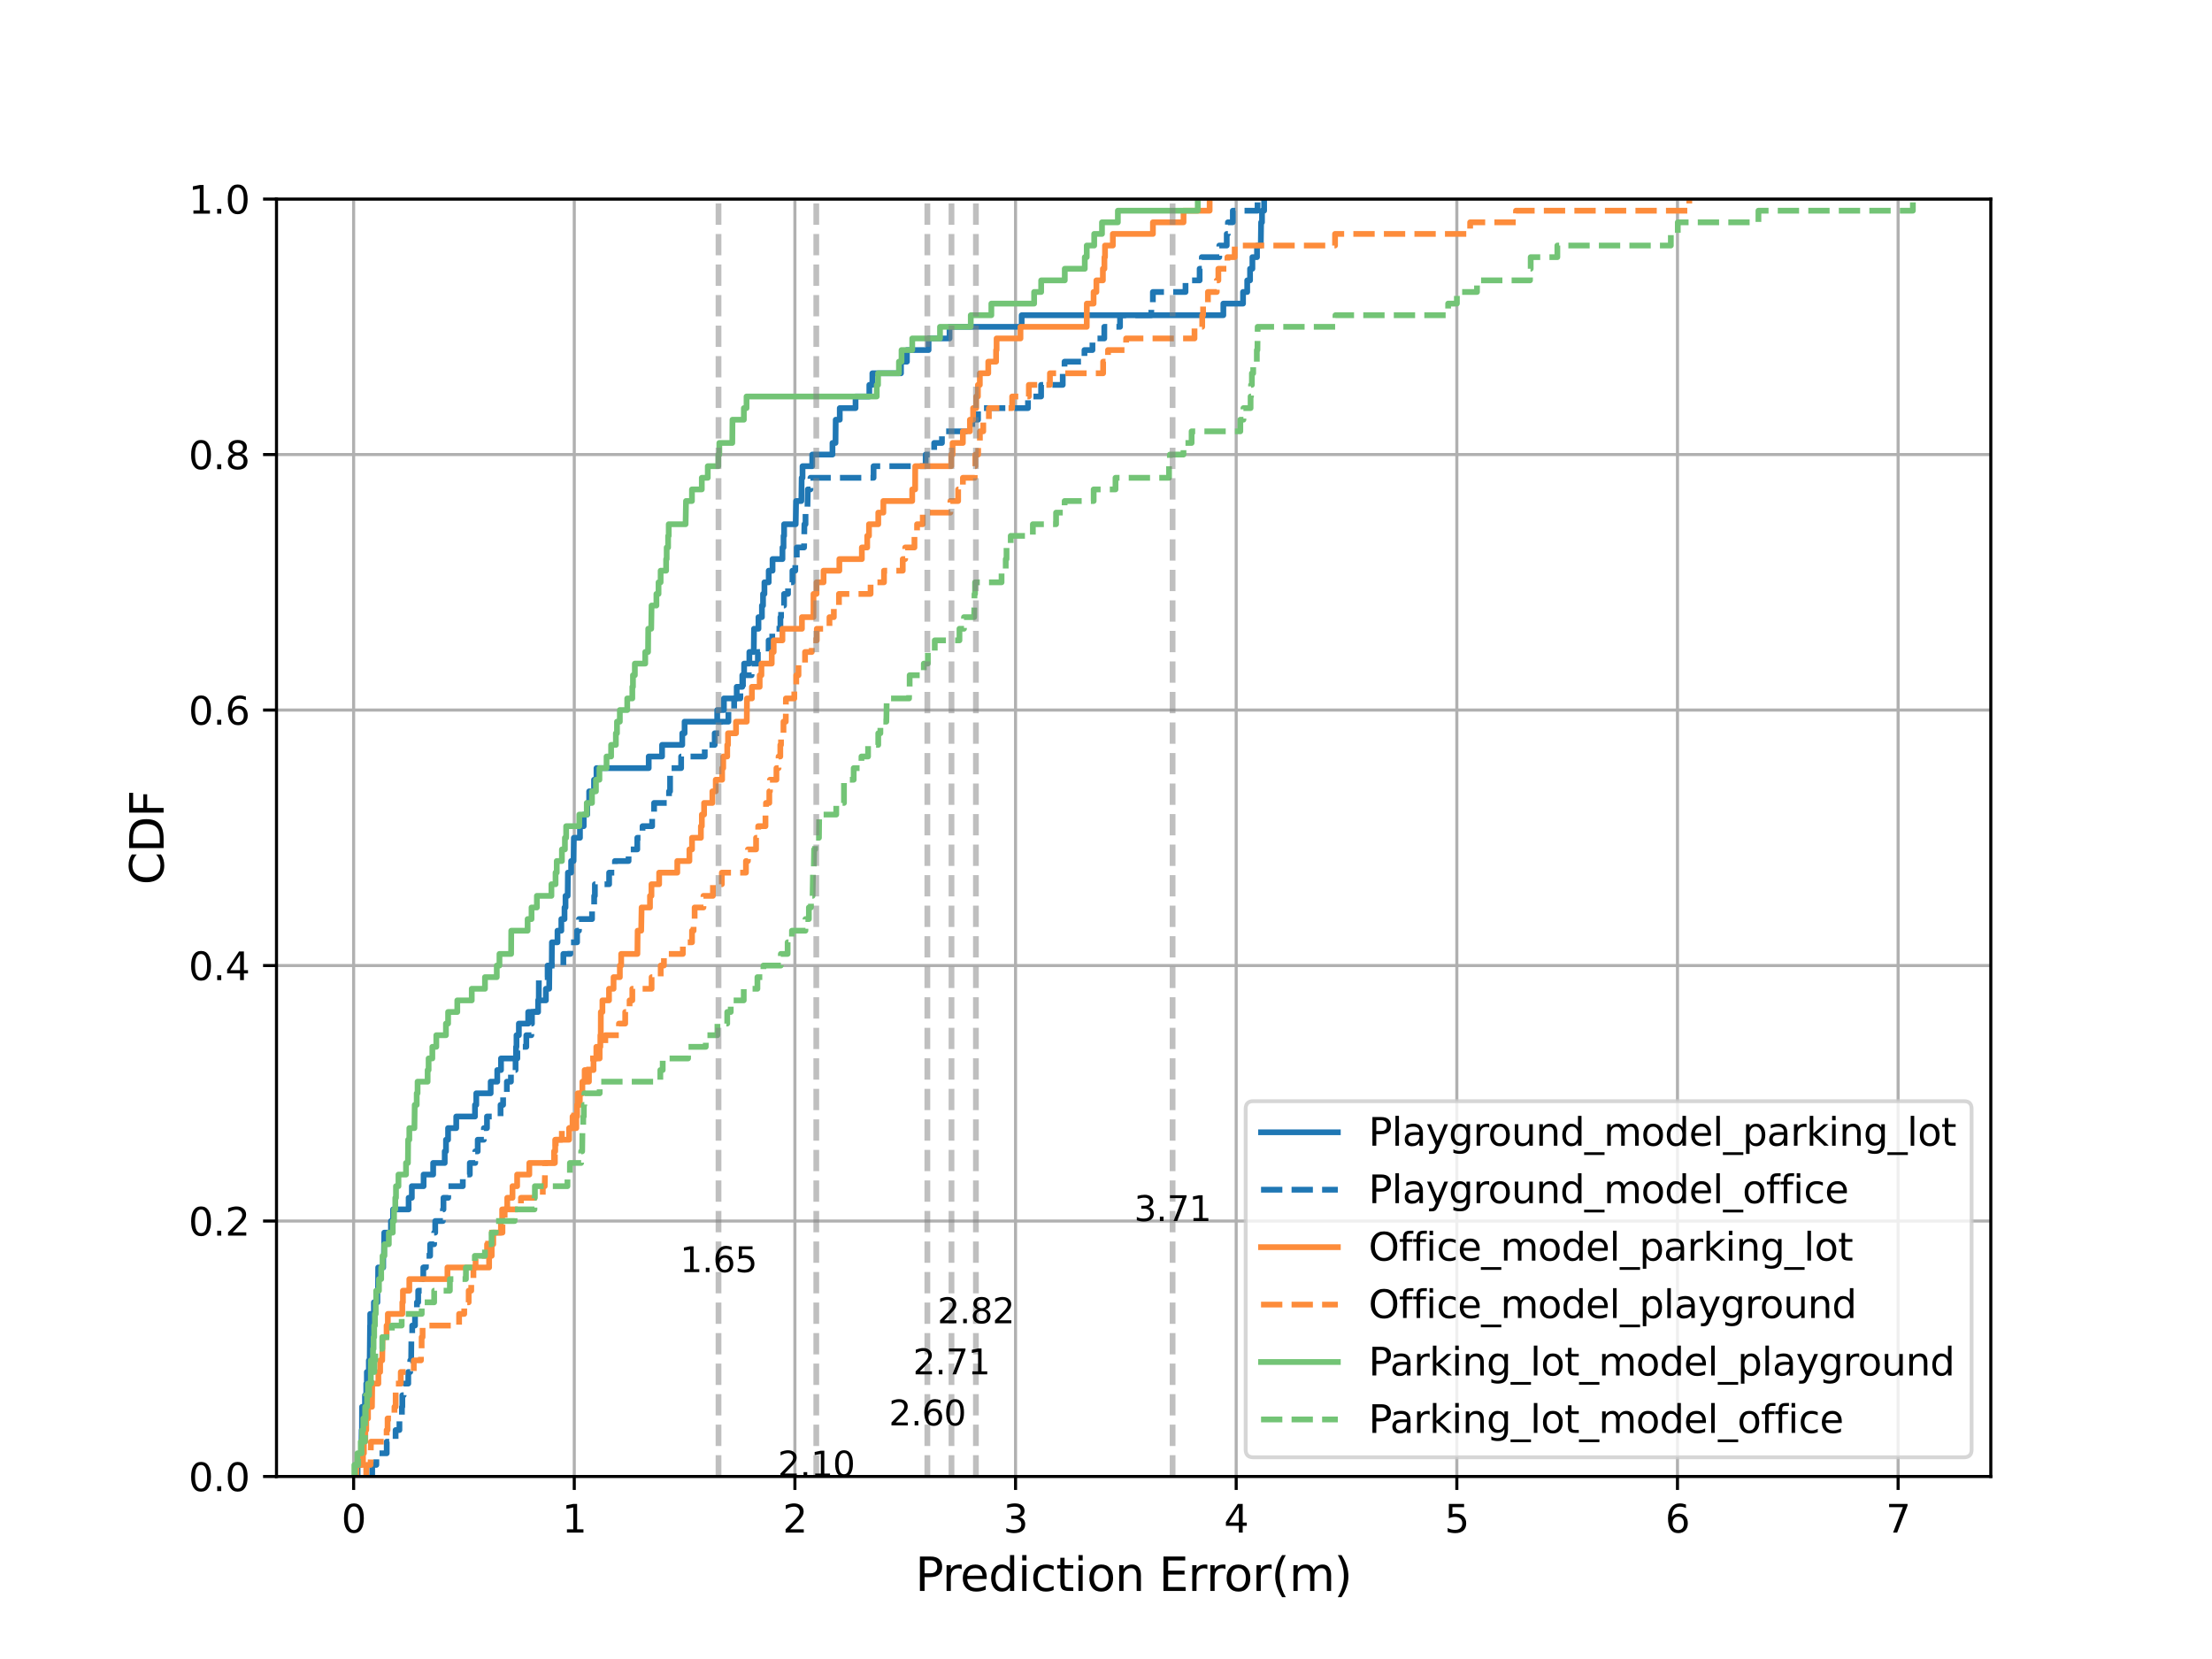 <?xml version="1.0" encoding="utf-8" standalone="no"?>
<!DOCTYPE svg PUBLIC "-//W3C//DTD SVG 1.1//EN"
  "http://www.w3.org/Graphics/SVG/1.1/DTD/svg11.dtd">
<svg xmlns:xlink="http://www.w3.org/1999/xlink" width="576pt" height="432pt" viewBox="0 0 576 432" xmlns="http://www.w3.org/2000/svg" version="1.1">
 <defs>
  <style type="text/css">*{stroke-linejoin: round; stroke-linecap: butt}</style>
 </defs>
 <g id="figure_1">
  <g id="patch_1">
   <path d="M 0 432 
L 576 432 
L 576 0 
L 0 0 
z
" style="fill: #ffffff"/>
  </g>
  <g id="axes_1">
   <g id="patch_2">
    <path d="M 72 384.48 
L 518.4 384.48 
L 518.4 51.84 
L 72 51.84 
z
" style="fill: #ffffff"/>
   </g>
   <g id="matplotlib.axis_1">
    <g id="xtick_1">
     <g id="line2d_1">
      <path d="M 92.084 384.48 
L 92.084 51.84 
" clip-path="url(#p46f60242b3)" style="fill: none; stroke: #b0b0b0; stroke-width: 0.8; stroke-linecap: square"/>
     </g>
     <g id="line2d_2">
      <defs>
       <path id="mebb5156992" d="M 0 0 
L 0 3.5 
" style="stroke: #000000; stroke-width: 0.8"/>
      </defs>
      <g>
       <use xlink:href="#mebb5156992" x="92.084" y="384.48" style="stroke: #000000; stroke-width: 0.8"/>
      </g>
     </g>
     <g id="text_1">
      <!-- 0 -->
      <g transform="translate(88.903 399.078) scale(0.1 -0.1)">
       <defs>
        <path id="DejaVuSans-30" d="M 2034 4250 
Q 1547 4250 1301 3770 
Q 1056 3291 1056 2328 
Q 1056 1369 1301 889 
Q 1547 409 2034 409 
Q 2525 409 2770 889 
Q 3016 1369 3016 2328 
Q 3016 3291 2770 3770 
Q 2525 4250 2034 4250 
z
M 2034 4750 
Q 2819 4750 3233 4129 
Q 3647 3509 3647 2328 
Q 3647 1150 3233 529 
Q 2819 -91 2034 -91 
Q 1250 -91 836 529 
Q 422 1150 422 2328 
Q 422 3509 836 4129 
Q 1250 4750 2034 4750 
z
" transform="scale(0.016)"/>
       </defs>
       <use xlink:href="#DejaVuSans-30"/>
      </g>
     </g>
    </g>
    <g id="xtick_2">
     <g id="line2d_3">
      <path d="M 149.539 384.48 
L 149.539 51.84 
" clip-path="url(#p46f60242b3)" style="fill: none; stroke: #b0b0b0; stroke-width: 0.8; stroke-linecap: square"/>
     </g>
     <g id="line2d_4">
      <g>
       <use xlink:href="#mebb5156992" x="149.539" y="384.48" style="stroke: #000000; stroke-width: 0.8"/>
      </g>
     </g>
     <g id="text_2">
      <!-- 1 -->
      <g transform="translate(146.358 399.078) scale(0.1 -0.1)">
       <defs>
        <path id="DejaVuSans-31" d="M 794 531 
L 1825 531 
L 1825 4091 
L 703 3866 
L 703 4441 
L 1819 4666 
L 2450 4666 
L 2450 531 
L 3481 531 
L 3481 0 
L 794 0 
L 794 531 
z
" transform="scale(0.016)"/>
       </defs>
       <use xlink:href="#DejaVuSans-31"/>
      </g>
     </g>
    </g>
    <g id="xtick_3">
     <g id="line2d_5">
      <path d="M 206.993 384.48 
L 206.993 51.84 
" clip-path="url(#p46f60242b3)" style="fill: none; stroke: #b0b0b0; stroke-width: 0.8; stroke-linecap: square"/>
     </g>
     <g id="line2d_6">
      <g>
       <use xlink:href="#mebb5156992" x="206.993" y="384.48" style="stroke: #000000; stroke-width: 0.8"/>
      </g>
     </g>
     <g id="text_3">
      <!-- 2 -->
      <g transform="translate(203.812 399.078) scale(0.1 -0.1)">
       <defs>
        <path id="DejaVuSans-32" d="M 1228 531 
L 3431 531 
L 3431 0 
L 469 0 
L 469 531 
Q 828 903 1448 1529 
Q 2069 2156 2228 2338 
Q 2531 2678 2651 2914 
Q 2772 3150 2772 3378 
Q 2772 3750 2511 3984 
Q 2250 4219 1831 4219 
Q 1534 4219 1204 4116 
Q 875 4013 500 3803 
L 500 4441 
Q 881 4594 1212 4672 
Q 1544 4750 1819 4750 
Q 2544 4750 2975 4387 
Q 3406 4025 3406 3419 
Q 3406 3131 3298 2873 
Q 3191 2616 2906 2266 
Q 2828 2175 2409 1742 
Q 1991 1309 1228 531 
z
" transform="scale(0.016)"/>
       </defs>
       <use xlink:href="#DejaVuSans-32"/>
      </g>
     </g>
    </g>
    <g id="xtick_4">
     <g id="line2d_7">
      <path d="M 264.448 384.48 
L 264.448 51.84 
" clip-path="url(#p46f60242b3)" style="fill: none; stroke: #b0b0b0; stroke-width: 0.8; stroke-linecap: square"/>
     </g>
     <g id="line2d_8">
      <g>
       <use xlink:href="#mebb5156992" x="264.448" y="384.48" style="stroke: #000000; stroke-width: 0.8"/>
      </g>
     </g>
     <g id="text_4">
      <!-- 3 -->
      <g transform="translate(261.266 399.078) scale(0.1 -0.1)">
       <defs>
        <path id="DejaVuSans-33" d="M 2597 2516 
Q 3050 2419 3304 2112 
Q 3559 1806 3559 1356 
Q 3559 666 3084 287 
Q 2609 -91 1734 -91 
Q 1441 -91 1130 -33 
Q 819 25 488 141 
L 488 750 
Q 750 597 1062 519 
Q 1375 441 1716 441 
Q 2309 441 2620 675 
Q 2931 909 2931 1356 
Q 2931 1769 2642 2001 
Q 2353 2234 1838 2234 
L 1294 2234 
L 1294 2753 
L 1863 2753 
Q 2328 2753 2575 2939 
Q 2822 3125 2822 3475 
Q 2822 3834 2567 4026 
Q 2313 4219 1838 4219 
Q 1578 4219 1281 4162 
Q 984 4106 628 3988 
L 628 4550 
Q 988 4650 1302 4700 
Q 1616 4750 1894 4750 
Q 2613 4750 3031 4423 
Q 3450 4097 3450 3541 
Q 3450 3153 3228 2886 
Q 3006 2619 2597 2516 
z
" transform="scale(0.016)"/>
       </defs>
       <use xlink:href="#DejaVuSans-33"/>
      </g>
     </g>
    </g>
    <g id="xtick_5">
     <g id="line2d_9">
      <path d="M 321.902 384.48 
L 321.902 51.84 
" clip-path="url(#p46f60242b3)" style="fill: none; stroke: #b0b0b0; stroke-width: 0.8; stroke-linecap: square"/>
     </g>
     <g id="line2d_10">
      <g>
       <use xlink:href="#mebb5156992" x="321.902" y="384.48" style="stroke: #000000; stroke-width: 0.8"/>
      </g>
     </g>
     <g id="text_5">
      <!-- 4 -->
      <g transform="translate(318.721 399.078) scale(0.1 -0.1)">
       <defs>
        <path id="DejaVuSans-34" d="M 2419 4116 
L 825 1625 
L 2419 1625 
L 2419 4116 
z
M 2253 4666 
L 3047 4666 
L 3047 1625 
L 3713 1625 
L 3713 1100 
L 3047 1100 
L 3047 0 
L 2419 0 
L 2419 1100 
L 313 1100 
L 313 1709 
L 2253 4666 
z
" transform="scale(0.016)"/>
       </defs>
       <use xlink:href="#DejaVuSans-34"/>
      </g>
     </g>
    </g>
    <g id="xtick_6">
     <g id="line2d_11">
      <path d="M 379.357 384.48 
L 379.357 51.84 
" clip-path="url(#p46f60242b3)" style="fill: none; stroke: #b0b0b0; stroke-width: 0.8; stroke-linecap: square"/>
     </g>
     <g id="line2d_12">
      <g>
       <use xlink:href="#mebb5156992" x="379.357" y="384.48" style="stroke: #000000; stroke-width: 0.8"/>
      </g>
     </g>
     <g id="text_6">
      <!-- 5 -->
      <g transform="translate(376.175 399.078) scale(0.1 -0.1)">
       <defs>
        <path id="DejaVuSans-35" d="M 691 4666 
L 3169 4666 
L 3169 4134 
L 1269 4134 
L 1269 2991 
Q 1406 3038 1543 3061 
Q 1681 3084 1819 3084 
Q 2600 3084 3056 2656 
Q 3513 2228 3513 1497 
Q 3513 744 3044 326 
Q 2575 -91 1722 -91 
Q 1428 -91 1123 -41 
Q 819 9 494 109 
L 494 744 
Q 775 591 1075 516 
Q 1375 441 1709 441 
Q 2250 441 2565 725 
Q 2881 1009 2881 1497 
Q 2881 1984 2565 2268 
Q 2250 2553 1709 2553 
Q 1456 2553 1204 2497 
Q 953 2441 691 2322 
L 691 4666 
z
" transform="scale(0.016)"/>
       </defs>
       <use xlink:href="#DejaVuSans-35"/>
      </g>
     </g>
    </g>
    <g id="xtick_7">
     <g id="line2d_13">
      <path d="M 436.811 384.48 
L 436.811 51.84 
" clip-path="url(#p46f60242b3)" style="fill: none; stroke: #b0b0b0; stroke-width: 0.8; stroke-linecap: square"/>
     </g>
     <g id="line2d_14">
      <g>
       <use xlink:href="#mebb5156992" x="436.811" y="384.48" style="stroke: #000000; stroke-width: 0.8"/>
      </g>
     </g>
     <g id="text_7">
      <!-- 6 -->
      <g transform="translate(433.63 399.078) scale(0.1 -0.1)">
       <defs>
        <path id="DejaVuSans-36" d="M 2113 2584 
Q 1688 2584 1439 2293 
Q 1191 2003 1191 1497 
Q 1191 994 1439 701 
Q 1688 409 2113 409 
Q 2538 409 2786 701 
Q 3034 994 3034 1497 
Q 3034 2003 2786 2293 
Q 2538 2584 2113 2584 
z
M 3366 4563 
L 3366 3988 
Q 3128 4100 2886 4159 
Q 2644 4219 2406 4219 
Q 1781 4219 1451 3797 
Q 1122 3375 1075 2522 
Q 1259 2794 1537 2939 
Q 1816 3084 2150 3084 
Q 2853 3084 3261 2657 
Q 3669 2231 3669 1497 
Q 3669 778 3244 343 
Q 2819 -91 2113 -91 
Q 1303 -91 875 529 
Q 447 1150 447 2328 
Q 447 3434 972 4092 
Q 1497 4750 2381 4750 
Q 2619 4750 2861 4703 
Q 3103 4656 3366 4563 
z
" transform="scale(0.016)"/>
       </defs>
       <use xlink:href="#DejaVuSans-36"/>
      </g>
     </g>
    </g>
    <g id="xtick_8">
     <g id="line2d_15">
      <path d="M 494.265 384.48 
L 494.265 51.84 
" clip-path="url(#p46f60242b3)" style="fill: none; stroke: #b0b0b0; stroke-width: 0.8; stroke-linecap: square"/>
     </g>
     <g id="line2d_16">
      <g>
       <use xlink:href="#mebb5156992" x="494.265" y="384.48" style="stroke: #000000; stroke-width: 0.8"/>
      </g>
     </g>
     <g id="text_8">
      <!-- 7 -->
      <g transform="translate(491.084 399.078) scale(0.1 -0.1)">
       <defs>
        <path id="DejaVuSans-37" d="M 525 4666 
L 3525 4666 
L 3525 4397 
L 1831 0 
L 1172 0 
L 2766 4134 
L 525 4134 
L 525 4666 
z
" transform="scale(0.016)"/>
       </defs>
       <use xlink:href="#DejaVuSans-37"/>
      </g>
     </g>
    </g>
    <g id="text_9">
     <!-- Prediction Error(m) -->
     <g transform="translate(238.341 414.276) scale(0.12 -0.12)">
      <defs>
       <path id="DejaVuSans-50" d="M 1259 4147 
L 1259 2394 
L 2053 2394 
Q 2494 2394 2734 2622 
Q 2975 2850 2975 3272 
Q 2975 3691 2734 3919 
Q 2494 4147 2053 4147 
L 1259 4147 
z
M 628 4666 
L 2053 4666 
Q 2838 4666 3239 4311 
Q 3641 3956 3641 3272 
Q 3641 2581 3239 2228 
Q 2838 1875 2053 1875 
L 1259 1875 
L 1259 0 
L 628 0 
L 628 4666 
z
" transform="scale(0.016)"/>
       <path id="DejaVuSans-72" d="M 2631 2963 
Q 2534 3019 2420 3045 
Q 2306 3072 2169 3072 
Q 1681 3072 1420 2755 
Q 1159 2438 1159 1844 
L 1159 0 
L 581 0 
L 581 3500 
L 1159 3500 
L 1159 2956 
Q 1341 3275 1631 3429 
Q 1922 3584 2338 3584 
Q 2397 3584 2469 3576 
Q 2541 3569 2628 3553 
L 2631 2963 
z
" transform="scale(0.016)"/>
       <path id="DejaVuSans-65" d="M 3597 1894 
L 3597 1613 
L 953 1613 
Q 991 1019 1311 708 
Q 1631 397 2203 397 
Q 2534 397 2845 478 
Q 3156 559 3463 722 
L 3463 178 
Q 3153 47 2828 -22 
Q 2503 -91 2169 -91 
Q 1331 -91 842 396 
Q 353 884 353 1716 
Q 353 2575 817 3079 
Q 1281 3584 2069 3584 
Q 2775 3584 3186 3129 
Q 3597 2675 3597 1894 
z
M 3022 2063 
Q 3016 2534 2758 2815 
Q 2500 3097 2075 3097 
Q 1594 3097 1305 2825 
Q 1016 2553 972 2059 
L 3022 2063 
z
" transform="scale(0.016)"/>
       <path id="DejaVuSans-64" d="M 2906 2969 
L 2906 4863 
L 3481 4863 
L 3481 0 
L 2906 0 
L 2906 525 
Q 2725 213 2448 61 
Q 2172 -91 1784 -91 
Q 1150 -91 751 415 
Q 353 922 353 1747 
Q 353 2572 751 3078 
Q 1150 3584 1784 3584 
Q 2172 3584 2448 3432 
Q 2725 3281 2906 2969 
z
M 947 1747 
Q 947 1113 1208 752 
Q 1469 391 1925 391 
Q 2381 391 2643 752 
Q 2906 1113 2906 1747 
Q 2906 2381 2643 2742 
Q 2381 3103 1925 3103 
Q 1469 3103 1208 2742 
Q 947 2381 947 1747 
z
" transform="scale(0.016)"/>
       <path id="DejaVuSans-69" d="M 603 3500 
L 1178 3500 
L 1178 0 
L 603 0 
L 603 3500 
z
M 603 4863 
L 1178 4863 
L 1178 4134 
L 603 4134 
L 603 4863 
z
" transform="scale(0.016)"/>
       <path id="DejaVuSans-63" d="M 3122 3366 
L 3122 2828 
Q 2878 2963 2633 3030 
Q 2388 3097 2138 3097 
Q 1578 3097 1268 2742 
Q 959 2388 959 1747 
Q 959 1106 1268 751 
Q 1578 397 2138 397 
Q 2388 397 2633 464 
Q 2878 531 3122 666 
L 3122 134 
Q 2881 22 2623 -34 
Q 2366 -91 2075 -91 
Q 1284 -91 818 406 
Q 353 903 353 1747 
Q 353 2603 823 3093 
Q 1294 3584 2113 3584 
Q 2378 3584 2631 3529 
Q 2884 3475 3122 3366 
z
" transform="scale(0.016)"/>
       <path id="DejaVuSans-74" d="M 1172 4494 
L 1172 3500 
L 2356 3500 
L 2356 3053 
L 1172 3053 
L 1172 1153 
Q 1172 725 1289 603 
Q 1406 481 1766 481 
L 2356 481 
L 2356 0 
L 1766 0 
Q 1100 0 847 248 
Q 594 497 594 1153 
L 594 3053 
L 172 3053 
L 172 3500 
L 594 3500 
L 594 4494 
L 1172 4494 
z
" transform="scale(0.016)"/>
       <path id="DejaVuSans-6f" d="M 1959 3097 
Q 1497 3097 1228 2736 
Q 959 2375 959 1747 
Q 959 1119 1226 758 
Q 1494 397 1959 397 
Q 2419 397 2687 759 
Q 2956 1122 2956 1747 
Q 2956 2369 2687 2733 
Q 2419 3097 1959 3097 
z
M 1959 3584 
Q 2709 3584 3137 3096 
Q 3566 2609 3566 1747 
Q 3566 888 3137 398 
Q 2709 -91 1959 -91 
Q 1206 -91 779 398 
Q 353 888 353 1747 
Q 353 2609 779 3096 
Q 1206 3584 1959 3584 
z
" transform="scale(0.016)"/>
       <path id="DejaVuSans-6e" d="M 3513 2113 
L 3513 0 
L 2938 0 
L 2938 2094 
Q 2938 2591 2744 2837 
Q 2550 3084 2163 3084 
Q 1697 3084 1428 2787 
Q 1159 2491 1159 1978 
L 1159 0 
L 581 0 
L 581 3500 
L 1159 3500 
L 1159 2956 
Q 1366 3272 1645 3428 
Q 1925 3584 2291 3584 
Q 2894 3584 3203 3211 
Q 3513 2838 3513 2113 
z
" transform="scale(0.016)"/>
       <path id="DejaVuSans-20" transform="scale(0.016)"/>
       <path id="DejaVuSans-45" d="M 628 4666 
L 3578 4666 
L 3578 4134 
L 1259 4134 
L 1259 2753 
L 3481 2753 
L 3481 2222 
L 1259 2222 
L 1259 531 
L 3634 531 
L 3634 0 
L 628 0 
L 628 4666 
z
" transform="scale(0.016)"/>
       <path id="DejaVuSans-28" d="M 1984 4856 
Q 1566 4138 1362 3434 
Q 1159 2731 1159 2009 
Q 1159 1288 1364 580 
Q 1569 -128 1984 -844 
L 1484 -844 
Q 1016 -109 783 600 
Q 550 1309 550 2009 
Q 550 2706 781 3412 
Q 1013 4119 1484 4856 
L 1984 4856 
z
" transform="scale(0.016)"/>
       <path id="DejaVuSans-6d" d="M 3328 2828 
Q 3544 3216 3844 3400 
Q 4144 3584 4550 3584 
Q 5097 3584 5394 3201 
Q 5691 2819 5691 2113 
L 5691 0 
L 5113 0 
L 5113 2094 
Q 5113 2597 4934 2840 
Q 4756 3084 4391 3084 
Q 3944 3084 3684 2787 
Q 3425 2491 3425 1978 
L 3425 0 
L 2847 0 
L 2847 2094 
Q 2847 2600 2669 2842 
Q 2491 3084 2119 3084 
Q 1678 3084 1418 2786 
Q 1159 2488 1159 1978 
L 1159 0 
L 581 0 
L 581 3500 
L 1159 3500 
L 1159 2956 
Q 1356 3278 1631 3431 
Q 1906 3584 2284 3584 
Q 2666 3584 2933 3390 
Q 3200 3197 3328 2828 
z
" transform="scale(0.016)"/>
       <path id="DejaVuSans-29" d="M 513 4856 
L 1013 4856 
Q 1481 4119 1714 3412 
Q 1947 2706 1947 2009 
Q 1947 1309 1714 600 
Q 1481 -109 1013 -844 
L 513 -844 
Q 928 -128 1133 580 
Q 1338 1288 1338 2009 
Q 1338 2731 1133 3434 
Q 928 4138 513 4856 
z
" transform="scale(0.016)"/>
      </defs>
      <use xlink:href="#DejaVuSans-50"/>
      <use xlink:href="#DejaVuSans-72" x="58.553"/>
      <use xlink:href="#DejaVuSans-65" x="97.416"/>
      <use xlink:href="#DejaVuSans-64" x="158.939"/>
      <use xlink:href="#DejaVuSans-69" x="222.416"/>
      <use xlink:href="#DejaVuSans-63" x="250.199"/>
      <use xlink:href="#DejaVuSans-74" x="305.18"/>
      <use xlink:href="#DejaVuSans-69" x="344.389"/>
      <use xlink:href="#DejaVuSans-6f" x="372.172"/>
      <use xlink:href="#DejaVuSans-6e" x="433.354"/>
      <use xlink:href="#DejaVuSans-20" x="496.732"/>
      <use xlink:href="#DejaVuSans-45" x="528.52"/>
      <use xlink:href="#DejaVuSans-72" x="591.703"/>
      <use xlink:href="#DejaVuSans-72" x="631.066"/>
      <use xlink:href="#DejaVuSans-6f" x="669.93"/>
      <use xlink:href="#DejaVuSans-72" x="731.111"/>
      <use xlink:href="#DejaVuSans-28" x="772.225"/>
      <use xlink:href="#DejaVuSans-6d" x="811.238"/>
      <use xlink:href="#DejaVuSans-29" x="908.65"/>
     </g>
    </g>
   </g>
   <g id="matplotlib.axis_2">
    <g id="ytick_1">
     <g id="line2d_17">
      <path d="M 72 384.48 
L 518.4 384.48 
" clip-path="url(#p46f60242b3)" style="fill: none; stroke: #b0b0b0; stroke-width: 0.8; stroke-linecap: square"/>
     </g>
     <g id="line2d_18">
      <defs>
       <path id="m3e313ac57b" d="M 0 0 
L -3.5 0 
" style="stroke: #000000; stroke-width: 0.8"/>
      </defs>
      <g>
       <use xlink:href="#m3e313ac57b" x="72" y="384.48" style="stroke: #000000; stroke-width: 0.8"/>
      </g>
     </g>
     <g id="text_10">
      <!-- 0.0 -->
      <g transform="translate(49.097 388.279) scale(0.1 -0.1)">
       <defs>
        <path id="DejaVuSans-2e" d="M 684 794 
L 1344 794 
L 1344 0 
L 684 0 
L 684 794 
z
" transform="scale(0.016)"/>
       </defs>
       <use xlink:href="#DejaVuSans-30"/>
       <use xlink:href="#DejaVuSans-2e" x="63.623"/>
       <use xlink:href="#DejaVuSans-30" x="95.41"/>
      </g>
     </g>
    </g>
    <g id="ytick_2">
     <g id="line2d_19">
      <path d="M 72 317.952 
L 518.4 317.952 
" clip-path="url(#p46f60242b3)" style="fill: none; stroke: #b0b0b0; stroke-width: 0.8; stroke-linecap: square"/>
     </g>
     <g id="line2d_20">
      <g>
       <use xlink:href="#m3e313ac57b" x="72" y="317.952" style="stroke: #000000; stroke-width: 0.8"/>
      </g>
     </g>
     <g id="text_11">
      <!-- 0.2 -->
      <g transform="translate(49.097 321.751) scale(0.1 -0.1)">
       <use xlink:href="#DejaVuSans-30"/>
       <use xlink:href="#DejaVuSans-2e" x="63.623"/>
       <use xlink:href="#DejaVuSans-32" x="95.41"/>
      </g>
     </g>
    </g>
    <g id="ytick_3">
     <g id="line2d_21">
      <path d="M 72 251.424 
L 518.4 251.424 
" clip-path="url(#p46f60242b3)" style="fill: none; stroke: #b0b0b0; stroke-width: 0.8; stroke-linecap: square"/>
     </g>
     <g id="line2d_22">
      <g>
       <use xlink:href="#m3e313ac57b" x="72" y="251.424" style="stroke: #000000; stroke-width: 0.8"/>
      </g>
     </g>
     <g id="text_12">
      <!-- 0.4 -->
      <g transform="translate(49.097 255.223) scale(0.1 -0.1)">
       <use xlink:href="#DejaVuSans-30"/>
       <use xlink:href="#DejaVuSans-2e" x="63.623"/>
       <use xlink:href="#DejaVuSans-34" x="95.41"/>
      </g>
     </g>
    </g>
    <g id="ytick_4">
     <g id="line2d_23">
      <path d="M 72 184.896 
L 518.4 184.896 
" clip-path="url(#p46f60242b3)" style="fill: none; stroke: #b0b0b0; stroke-width: 0.8; stroke-linecap: square"/>
     </g>
     <g id="line2d_24">
      <g>
       <use xlink:href="#m3e313ac57b" x="72" y="184.896" style="stroke: #000000; stroke-width: 0.8"/>
      </g>
     </g>
     <g id="text_13">
      <!-- 0.6 -->
      <g transform="translate(49.097 188.695) scale(0.1 -0.1)">
       <use xlink:href="#DejaVuSans-30"/>
       <use xlink:href="#DejaVuSans-2e" x="63.623"/>
       <use xlink:href="#DejaVuSans-36" x="95.41"/>
      </g>
     </g>
    </g>
    <g id="ytick_5">
     <g id="line2d_25">
      <path d="M 72 118.368 
L 518.4 118.368 
" clip-path="url(#p46f60242b3)" style="fill: none; stroke: #b0b0b0; stroke-width: 0.8; stroke-linecap: square"/>
     </g>
     <g id="line2d_26">
      <g>
       <use xlink:href="#m3e313ac57b" x="72" y="118.368" style="stroke: #000000; stroke-width: 0.8"/>
      </g>
     </g>
     <g id="text_14">
      <!-- 0.8 -->
      <g transform="translate(49.097 122.167) scale(0.1 -0.1)">
       <defs>
        <path id="DejaVuSans-38" d="M 2034 2216 
Q 1584 2216 1326 1975 
Q 1069 1734 1069 1313 
Q 1069 891 1326 650 
Q 1584 409 2034 409 
Q 2484 409 2743 651 
Q 3003 894 3003 1313 
Q 3003 1734 2745 1975 
Q 2488 2216 2034 2216 
z
M 1403 2484 
Q 997 2584 770 2862 
Q 544 3141 544 3541 
Q 544 4100 942 4425 
Q 1341 4750 2034 4750 
Q 2731 4750 3128 4425 
Q 3525 4100 3525 3541 
Q 3525 3141 3298 2862 
Q 3072 2584 2669 2484 
Q 3125 2378 3379 2068 
Q 3634 1759 3634 1313 
Q 3634 634 3220 271 
Q 2806 -91 2034 -91 
Q 1263 -91 848 271 
Q 434 634 434 1313 
Q 434 1759 690 2068 
Q 947 2378 1403 2484 
z
M 1172 3481 
Q 1172 3119 1398 2916 
Q 1625 2713 2034 2713 
Q 2441 2713 2670 2916 
Q 2900 3119 2900 3481 
Q 2900 3844 2670 4047 
Q 2441 4250 2034 4250 
Q 1625 4250 1398 4047 
Q 1172 3844 1172 3481 
z
" transform="scale(0.016)"/>
       </defs>
       <use xlink:href="#DejaVuSans-30"/>
       <use xlink:href="#DejaVuSans-2e" x="63.623"/>
       <use xlink:href="#DejaVuSans-38" x="95.41"/>
      </g>
     </g>
    </g>
    <g id="ytick_6">
     <g id="line2d_27">
      <path d="M 72 51.84 
L 518.4 51.84 
" clip-path="url(#p46f60242b3)" style="fill: none; stroke: #b0b0b0; stroke-width: 0.8; stroke-linecap: square"/>
     </g>
     <g id="line2d_28">
      <g>
       <use xlink:href="#m3e313ac57b" x="72" y="51.84" style="stroke: #000000; stroke-width: 0.8"/>
      </g>
     </g>
     <g id="text_15">
      <!-- 1.0 -->
      <g transform="translate(49.097 55.639) scale(0.1 -0.1)">
       <use xlink:href="#DejaVuSans-31"/>
       <use xlink:href="#DejaVuSans-2e" x="63.623"/>
       <use xlink:href="#DejaVuSans-30" x="95.41"/>
      </g>
     </g>
    </g>
    <g id="text_16">
     <!-- CDF -->
     <g transform="translate(42.601 230.421) rotate(-90) scale(0.12 -0.12)">
      <defs>
       <path id="DejaVuSans-43" d="M 4122 4306 
L 4122 3641 
Q 3803 3938 3442 4084 
Q 3081 4231 2675 4231 
Q 1875 4231 1450 3742 
Q 1025 3253 1025 2328 
Q 1025 1406 1450 917 
Q 1875 428 2675 428 
Q 3081 428 3442 575 
Q 3803 722 4122 1019 
L 4122 359 
Q 3791 134 3420 21 
Q 3050 -91 2638 -91 
Q 1578 -91 968 557 
Q 359 1206 359 2328 
Q 359 3453 968 4101 
Q 1578 4750 2638 4750 
Q 3056 4750 3426 4639 
Q 3797 4528 4122 4306 
z
" transform="scale(0.016)"/>
       <path id="DejaVuSans-44" d="M 1259 4147 
L 1259 519 
L 2022 519 
Q 2988 519 3436 956 
Q 3884 1394 3884 2338 
Q 3884 3275 3436 3711 
Q 2988 4147 2022 4147 
L 1259 4147 
z
M 628 4666 
L 1925 4666 
Q 3281 4666 3915 4102 
Q 4550 3538 4550 2338 
Q 4550 1131 3912 565 
Q 3275 0 1925 0 
L 628 0 
L 628 4666 
z
" transform="scale(0.016)"/>
       <path id="DejaVuSans-46" d="M 628 4666 
L 3309 4666 
L 3309 4134 
L 1259 4134 
L 1259 2759 
L 3109 2759 
L 3109 2228 
L 1259 2228 
L 1259 0 
L 628 0 
L 628 4666 
z
" transform="scale(0.016)"/>
      </defs>
      <use xlink:href="#DejaVuSans-43"/>
      <use xlink:href="#DejaVuSans-44" x="69.824"/>
      <use xlink:href="#DejaVuSans-46" x="146.826"/>
     </g>
    </g>
   </g>
   <g id="line2d_29">
    <path d="M 93.118 384.48 
L 93.118 381.456 
L 93.892 381.456 
L 93.892 378.432 
L 94.094 378.432 
L 94.17 372.384 
L 94.256 372.384 
L 94.273 366.336 
L 95.039 366.336 
L 95.039 363.312 
L 95.372 363.312 
L 95.372 360.288 
L 95.528 360.288 
L 95.528 357.264 
L 96.041 357.264 
L 96.041 354.24 
L 96.266 354.24 
L 96.362 345.168 
L 96.398 345.168 
L 96.398 342.144 
L 97.365 342.144 
L 97.365 339.12 
L 98.272 339.12 
L 98.272 336.096 
L 98.432 336.096 
L 98.475 330.048 
L 99.789 330.048 
L 99.789 327.024 
L 99.981 327.024 
L 100.063 320.976 
L 101.806 320.976 
L 101.806 317.952 
L 102.356 317.952 
L 102.356 314.928 
L 106.407 314.928 
L 106.407 311.904 
L 107.241 311.904 
L 107.241 308.88 
L 110.305 308.88 
L 110.305 305.856 
L 112.795 305.856 
L 112.795 302.832 
L 115.804 302.832 
L 115.804 299.808 
L 116.136 299.808 
L 116.136 296.784 
L 116.677 296.784 
L 116.677 293.76 
L 118.804 293.76 
L 118.804 290.736 
L 123.685 290.736 
L 123.685 287.712 
L 124.024 287.712 
L 124.024 284.688 
L 127.771 284.688 
L 127.771 281.664 
L 129.484 281.664 
L 129.484 278.64 
L 130.46 278.64 
L 130.46 275.616 
L 134.371 275.616 
L 134.371 272.592 
L 134.495 272.592 
L 134.495 269.568 
L 135.111 269.568 
L 135.111 266.544 
L 137.542 266.544 
L 137.542 263.52 
L 140.123 263.52 
L 140.123 260.496 
L 142.149 260.496 
L 142.149 257.472 
L 143.006 257.472 
L 143.069 251.424 
L 143.676 251.424 
L 143.717 245.376 
L 145.171 245.376 
L 145.171 242.352 
L 146.17 242.352 
L 146.17 239.328 
L 146.998 239.328 
L 146.998 236.304 
L 147.26 236.304 
L 147.26 233.28 
L 147.824 233.28 
L 147.882 227.232 
L 148.723 227.232 
L 148.723 224.208 
L 149.357 224.208 
L 149.431 218.16 
L 151.023 218.16 
L 151.023 215.136 
L 151.998 215.136 
L 151.998 212.112 
L 152.923 212.112 
L 152.923 209.088 
L 153.419 209.088 
L 153.419 206.064 
L 154.688 206.064 
L 154.688 203.04 
L 155.323 203.04 
L 155.323 200.016 
L 168.925 200.016 
L 168.925 196.992 
L 172.401 196.992 
L 172.401 193.968 
L 177.66 193.968 
L 177.66 190.944 
L 178.265 190.944 
L 178.265 187.92 
L 186.762 187.92 
L 186.762 184.896 
L 188.504 184.896 
L 188.504 181.872 
L 191.834 181.872 
L 191.834 178.848 
L 193.295 178.848 
L 193.295 175.824 
L 193.767 175.824 
L 193.767 172.8 
L 195.131 172.8 
L 195.131 169.776 
L 196.28 169.776 
L 196.345 163.728 
L 197.504 163.728 
L 197.504 160.704 
L 198.404 160.704 
L 198.404 157.68 
L 198.691 157.68 
L 198.691 154.656 
L 199.057 154.656 
L 199.057 151.632 
L 200.172 151.632 
L 200.172 148.608 
L 201.168 148.608 
L 201.168 145.584 
L 203.753 145.584 
L 203.753 142.56 
L 204.029 142.56 
L 204.029 139.536 
L 204.184 139.536 
L 204.184 136.512 
L 207.195 136.512 
L 207.301 130.464 
L 208.668 130.464 
L 208.755 124.416 
L 208.977 124.416 
L 208.977 121.392 
L 211.502 121.392 
L 211.502 118.368 
L 216.773 118.368 
L 216.773 115.344 
L 217.564 115.344 
L 217.621 109.296 
L 218.673 109.296 
L 218.673 106.272 
L 222.782 106.272 
L 222.782 103.248 
L 226.371 103.248 
L 226.371 100.224 
L 227.162 100.224 
L 227.162 97.2 
L 234.617 97.2 
L 234.617 94.176 
L 236.163 94.176 
L 236.163 91.152 
L 241.802 91.152 
L 241.802 88.128 
L 247.253 88.128 
L 247.253 85.104 
L 266.038 85.104 
L 266.038 82.08 
L 318.557 82.08 
L 318.557 79.056 
L 323.686 79.056 
L 323.686 76.032 
L 324.771 76.032 
L 324.771 73.008 
L 325.512 73.008 
L 325.512 69.984 
L 326.123 69.984 
L 326.123 66.96 
L 327.323 66.96 
L 327.323 63.936 
L 328.306 63.936 
L 328.39 57.888 
L 328.623 57.888 
L 328.623 54.864 
L 329.174 54.864 
L 329.174 51.84 
L 329.174 51.84 
" clip-path="url(#p46f60242b3)" style="fill: none; stroke: #1f77b4; stroke-width: 1.5; stroke-linecap: square"/>
   </g>
   <g id="line2d_30">
    <path d="M 96.919 384.48 
L 96.919 381.456 
L 98.002 381.456 
L 98.002 378.432 
L 100.704 378.432 
L 100.704 375.408 
L 103.014 375.408 
L 103.014 372.384 
L 104.01 372.384 
L 104.01 369.36 
L 104.657 369.36 
L 104.657 366.336 
L 104.769 366.336 
L 104.769 363.312 
L 105.12 363.312 
L 105.12 360.288 
L 106.315 360.288 
L 106.315 357.264 
L 106.824 357.264 
L 106.824 354.24 
L 107.063 354.24 
L 107.126 348.192 
L 107.342 348.192 
L 107.342 345.168 
L 108.07 345.168 
L 108.07 342.144 
L 108.564 342.144 
L 108.564 339.12 
L 108.896 339.12 
L 108.896 336.096 
L 109.808 336.096 
L 109.808 333.072 
L 110.224 333.072 
L 110.224 330.048 
L 110.909 330.048 
L 110.909 327.024 
L 112.007 327.024 
L 112.007 324 
L 113.05 324 
L 113.05 320.976 
L 113.332 320.976 
L 113.332 317.952 
L 115.325 317.952 
L 115.325 314.928 
L 115.48 314.928 
L 115.48 311.904 
L 116.72 311.904 
L 116.72 308.88 
L 120.514 308.88 
L 120.514 305.856 
L 122.339 305.856 
L 122.339 302.832 
L 123.749 302.832 
L 123.749 299.808 
L 124.397 299.808 
L 124.397 296.784 
L 125.998 296.784 
L 125.998 293.76 
L 126.806 293.76 
L 126.806 290.736 
L 130.339 290.736 
L 130.339 287.712 
L 131.009 287.712 
L 131.009 284.688 
L 131.988 284.688 
L 131.988 281.664 
L 133.045 281.664 
L 133.045 278.64 
L 134.249 278.64 
L 134.249 275.616 
L 134.72 275.616 
L 134.72 272.592 
L 137.054 272.592 
L 137.054 269.568 
L 138.366 269.568 
L 138.366 266.544 
L 138.523 266.544 
L 138.523 263.52 
L 139.727 263.52 
L 139.727 260.496 
L 140.297 260.496 
L 140.316 254.448 
L 142.596 254.448 
L 142.596 251.424 
L 146.698 251.424 
L 146.698 248.4 
L 148.519 248.4 
L 148.519 245.376 
L 150.271 245.376 
L 150.271 242.352 
L 150.762 242.352 
L 150.762 239.328 
L 154.167 239.328 
L 154.167 236.304 
L 154.721 236.304 
L 154.721 233.28 
L 154.904 233.28 
L 154.904 230.256 
L 158.618 230.256 
L 158.618 227.232 
L 160.129 227.232 
L 160.129 224.208 
L 163.683 224.208 
L 163.683 221.184 
L 165.949 221.184 
L 165.949 218.16 
L 167.314 218.16 
L 167.314 215.136 
L 169.817 215.136 
L 169.817 212.112 
L 170.325 212.112 
L 170.325 209.088 
L 174.214 209.088 
L 174.214 206.064 
L 174.486 206.064 
L 174.488 200.016 
L 177.367 200.016 
L 177.367 196.992 
L 183.519 196.992 
L 183.519 193.968 
L 186.106 193.968 
L 186.106 190.944 
L 187.447 190.944 
L 187.447 187.92 
L 189.675 187.92 
L 189.675 184.896 
L 191.169 184.896 
L 191.169 181.872 
L 192.783 181.872 
L 192.783 178.848 
L 193.465 178.848 
L 193.465 175.824 
L 195.717 175.824 
L 195.717 172.8 
L 197.347 172.8 
L 197.347 169.776 
L 200.146 169.776 
L 200.146 166.752 
L 201.091 166.752 
L 201.091 163.728 
L 203.216 163.728 
L 203.216 160.704 
L 203.39 160.704 
L 203.39 157.68 
L 204.171 157.68 
L 204.171 154.656 
L 205.201 154.656 
L 205.201 151.632 
L 206.343 151.632 
L 206.343 148.608 
L 207.091 148.608 
L 207.091 145.584 
L 207.48 145.584 
L 207.48 142.56 
L 209.384 142.56 
L 209.466 136.512 
L 209.758 136.512 
L 209.758 133.488 
L 210.237 133.488 
L 210.344 127.44 
L 211.042 127.44 
L 211.042 124.416 
L 227.477 124.416 
L 227.477 121.392 
L 241.037 121.392 
L 241.037 118.368 
L 243.259 118.368 
L 243.259 115.344 
L 245.279 115.344 
L 245.279 112.32 
L 253.178 112.32 
L 253.178 109.296 
L 254.681 109.296 
L 254.681 106.272 
L 267.686 106.272 
L 267.686 103.248 
L 271.1 103.248 
L 271.1 100.224 
L 276.736 100.224 
L 276.736 97.2 
L 277.205 97.2 
L 277.205 94.176 
L 282.393 94.176 
L 282.393 91.152 
L 284.473 91.152 
L 284.473 88.128 
L 287.556 88.128 
L 287.556 85.104 
L 291.654 85.104 
L 291.654 82.08 
L 299.797 82.08 
L 299.797 79.056 
L 300.206 79.056 
L 300.206 76.032 
L 308.708 76.032 
L 308.708 73.008 
L 312.383 73.008 
L 312.383 69.984 
L 312.952 69.984 
L 312.952 66.96 
L 317.499 66.96 
L 317.499 63.936 
L 319.441 63.936 
L 319.441 60.912 
L 319.745 60.912 
L 319.745 57.888 
L 321.023 57.888 
L 321.023 54.864 
L 327.464 54.864 
L 327.464 51.84 
L 327.464 51.84 
" clip-path="url(#p46f60242b3)" style="fill: none; stroke-dasharray: 5.55,2.4; stroke-dashoffset: 0; stroke: #1f77b4; stroke-width: 1.5"/>
   </g>
   <g id="line2d_31">
    <path d="M 92.787 384.48 
L 92.787 381.456 
L 94.515 381.456 
L 94.515 378.432 
L 94.764 378.432 
L 94.764 375.408 
L 95.124 375.408 
L 95.124 372.384 
L 95.37 372.384 
L 95.37 369.36 
L 95.832 369.36 
L 95.832 366.336 
L 96.854 366.336 
L 96.934 360.288 
L 98.528 360.288 
L 98.528 357.264 
L 98.99 357.264 
L 98.99 354.24 
L 99.526 354.24 
L 99.63 348.192 
L 100.666 348.192 
L 100.666 345.168 
L 100.992 345.168 
L 100.992 342.144 
L 104.76 342.144 
L 104.76 339.12 
L 104.922 339.12 
L 104.922 336.096 
L 106.584 336.096 
L 106.584 333.072 
L 116.514 333.072 
L 116.514 330.048 
L 127.365 330.048 
L 127.365 327.024 
L 128.036 327.024 
L 128.036 324 
L 128.436 324 
L 128.436 320.976 
L 130.442 320.976 
L 130.442 317.952 
L 130.763 317.952 
L 130.763 314.928 
L 132.087 314.928 
L 132.087 311.904 
L 133.453 311.904 
L 133.453 308.88 
L 134.662 308.88 
L 134.662 305.856 
L 137.834 305.856 
L 137.834 302.832 
L 144.268 302.832 
L 144.268 299.808 
L 144.578 299.808 
L 144.578 296.784 
L 148.195 296.784 
L 148.195 293.76 
L 150.073 293.76 
L 150.073 290.736 
L 150.279 290.736 
L 150.279 287.712 
L 150.987 287.712 
L 150.987 284.688 
L 151.646 284.688 
L 151.646 281.664 
L 153.36 281.664 
L 153.36 278.64 
L 154.554 278.64 
L 154.554 275.616 
L 156.146 275.616 
L 156.146 272.592 
L 156.329 272.592 
L 156.329 269.568 
L 156.441 269.568 
L 156.458 263.52 
L 156.868 263.52 
L 156.868 260.496 
L 158.586 260.496 
L 158.586 257.472 
L 159.77 257.472 
L 159.77 254.448 
L 161.407 254.448 
L 161.407 251.424 
L 161.753 251.424 
L 161.753 248.4 
L 165.98 248.4 
L 166.041 242.352 
L 166.966 242.352 
L 167.073 236.304 
L 169.256 236.304 
L 169.256 233.28 
L 169.639 233.28 
L 169.639 230.256 
L 171.643 230.256 
L 171.643 227.232 
L 176.366 227.232 
L 176.366 224.208 
L 179.519 224.208 
L 179.519 221.184 
L 180.2 221.184 
L 180.2 218.16 
L 182.51 218.16 
L 182.51 215.136 
L 182.76 215.136 
L 182.76 212.112 
L 183.344 212.112 
L 183.344 209.088 
L 185.498 209.088 
L 185.498 206.064 
L 186.381 206.064 
L 186.381 203.04 
L 188.042 203.04 
L 188.042 200.016 
L 188.326 200.016 
L 188.326 196.992 
L 189.371 196.992 
L 189.371 193.968 
L 189.575 193.968 
L 189.575 190.944 
L 191.661 190.944 
L 191.661 187.92 
L 194.452 187.92 
L 194.506 181.872 
L 195.792 181.872 
L 195.792 178.848 
L 197.818 178.848 
L 197.818 175.824 
L 198.274 175.824 
L 198.274 172.8 
L 200.958 172.8 
L 200.958 169.776 
L 201.465 169.776 
L 201.465 166.752 
L 203.742 166.752 
L 203.742 163.728 
L 208.822 163.728 
L 208.822 160.704 
L 211.817 160.704 
L 211.836 154.656 
L 212.628 154.656 
L 212.628 151.632 
L 214.453 151.632 
L 214.453 148.608 
L 218.565 148.608 
L 218.565 145.584 
L 224.424 145.584 
L 224.424 142.56 
L 225.82 142.56 
L 225.82 139.536 
L 226.286 139.536 
L 226.286 136.512 
L 228.702 136.512 
L 228.702 133.488 
L 230.026 133.488 
L 230.026 130.464 
L 237.538 130.464 
L 237.538 127.44 
L 238.306 127.44 
L 238.322 121.392 
L 247.698 121.392 
L 247.698 118.368 
L 248.048 118.368 
L 248.048 115.344 
L 250.729 115.344 
L 250.729 112.32 
L 252.564 112.32 
L 252.564 109.296 
L 253.396 109.296 
L 253.396 106.272 
L 254.196 106.272 
L 254.196 103.248 
L 254.651 103.248 
L 254.651 100.224 
L 255.146 100.224 
L 255.146 97.2 
L 257.341 97.2 
L 257.341 94.176 
L 259.377 94.176 
L 259.377 91.152 
L 259.509 91.152 
L 259.509 88.128 
L 265.73 88.128 
L 265.73 85.104 
L 282.985 85.104 
L 283.006 79.056 
L 284.768 79.056 
L 284.768 76.032 
L 285.501 76.032 
L 285.501 73.008 
L 287.189 73.008 
L 287.189 69.984 
L 287.588 69.984 
L 287.588 66.96 
L 287.743 66.96 
L 287.743 63.936 
L 289.781 63.936 
L 289.781 60.912 
L 300.219 60.912 
L 300.219 57.888 
L 308.192 57.888 
L 308.192 54.864 
L 314.989 54.864 
L 314.989 51.84 
L 314.989 51.84 
" clip-path="url(#p46f60242b3)" style="fill: none; stroke: #fd8c3b; stroke-width: 1.5; stroke-linecap: square"/>
   </g>
   <g id="line2d_32">
    <path d="M 95.371 384.48 
L 95.371 381.456 
L 96.487 381.456 
L 96.598 375.408 
L 100.675 375.408 
L 100.675 372.384 
L 100.926 372.384 
L 100.926 369.36 
L 102.715 369.36 
L 102.715 366.336 
L 103.027 366.336 
L 103.031 360.288 
L 104.36 360.288 
L 104.36 357.264 
L 107.746 357.264 
L 107.746 354.24 
L 109.621 354.24 
L 109.621 351.216 
L 109.791 351.216 
L 109.791 348.192 
L 110.04 348.192 
L 110.04 345.168 
L 119.551 345.168 
L 119.551 342.144 
L 120.887 342.144 
L 120.887 339.12 
L 122.042 339.12 
L 122.042 336.096 
L 122.713 336.096 
L 122.713 333.072 
L 123.28 333.072 
L 123.28 330.048 
L 123.839 330.048 
L 123.839 327.024 
L 126.83 327.024 
L 126.83 324 
L 127.108 324 
L 127.108 320.976 
L 130.841 320.976 
L 130.841 317.952 
L 131.409 317.952 
L 131.409 314.928 
L 135.655 314.928 
L 135.655 311.904 
L 141.343 311.904 
L 141.343 308.88 
L 141.849 308.88 
L 141.958 302.832 
L 144.491 302.832 
L 144.491 299.808 
L 144.71 299.808 
L 144.71 296.784 
L 146.303 296.784 
L 146.303 293.76 
L 149.092 293.76 
L 149.092 290.736 
L 149.498 290.736 
L 149.498 287.712 
L 150.429 287.712 
L 150.429 284.688 
L 151.678 284.688 
L 151.678 281.664 
L 152.244 281.664 
L 152.244 278.64 
L 153.415 278.64 
L 153.415 275.616 
L 155.284 275.616 
L 155.284 272.592 
L 157.624 272.592 
L 157.624 269.568 
L 161.175 269.568 
L 161.175 266.544 
L 162.803 266.544 
L 162.803 263.52 
L 163.941 263.52 
L 163.941 260.496 
L 164.651 260.496 
L 164.651 257.472 
L 169.673 257.472 
L 169.673 254.448 
L 172.045 254.448 
L 172.045 251.424 
L 172.885 251.424 
L 172.885 248.4 
L 177.811 248.4 
L 177.811 245.376 
L 180.198 245.376 
L 180.198 242.352 
L 180.608 242.352 
L 180.608 239.328 
L 180.882 239.328 
L 180.882 236.304 
L 183.178 236.304 
L 183.178 233.28 
L 185.641 233.28 
L 185.641 230.256 
L 187.967 230.256 
L 187.967 227.232 
L 194.245 227.232 
L 194.245 224.208 
L 194.756 224.208 
L 194.756 221.184 
L 196.878 221.184 
L 196.878 218.16 
L 197.431 218.16 
L 197.431 215.136 
L 199.329 215.136 
L 199.329 212.112 
L 199.461 212.112 
L 199.461 209.088 
L 200.328 209.088 
L 200.328 206.064 
L 200.493 206.064 
L 200.493 203.04 
L 202.181 203.04 
L 202.181 200.016 
L 202.74 200.016 
L 202.74 196.992 
L 203.188 196.992 
L 203.188 193.968 
L 203.376 193.968 
L 203.376 190.944 
L 204.015 190.944 
L 204.015 187.92 
L 204.613 187.92 
L 204.651 181.872 
L 206.834 181.872 
L 206.834 178.848 
L 207.35 178.848 
L 207.35 175.824 
L 207.929 175.824 
L 207.929 172.8 
L 209.632 172.8 
L 209.632 169.776 
L 211.387 169.776 
L 211.387 166.752 
L 212.693 166.752 
L 212.693 163.728 
L 215.99 163.728 
L 215.99 160.704 
L 217.129 160.704 
L 217.129 157.68 
L 218.464 157.68 
L 218.464 154.656 
L 226.698 154.656 
L 226.698 151.632 
L 230.191 151.632 
L 230.191 148.608 
L 235.073 148.608 
L 235.073 145.584 
L 235.707 145.584 
L 235.707 142.56 
L 238.124 142.56 
L 238.124 139.536 
L 238.8 139.536 
L 238.8 136.512 
L 240.287 136.512 
L 240.287 133.488 
L 247.476 133.488 
L 247.476 130.464 
L 249.5 130.464 
L 249.5 127.44 
L 250.736 127.44 
L 250.736 124.416 
L 253.817 124.416 
L 253.817 121.392 
L 253.976 121.392 
L 253.976 118.368 
L 254.709 118.368 
L 254.709 115.344 
L 255.16 115.344 
L 255.16 112.32 
L 256.041 112.32 
L 256.041 109.296 
L 257.503 109.296 
L 257.503 106.272 
L 263.563 106.272 
L 263.563 103.248 
L 267.909 103.248 
L 267.909 100.224 
L 273.398 100.224 
L 273.398 97.2 
L 287.255 97.2 
L 287.255 94.176 
L 288.524 94.176 
L 288.524 91.152 
L 293.239 91.152 
L 293.239 88.128 
L 311.048 88.128 
L 311.048 85.104 
L 313.058 85.104 
L 313.058 82.08 
L 313.279 82.08 
L 313.279 79.056 
L 314.54 79.056 
L 314.54 76.032 
L 316.848 76.032 
L 316.848 73.008 
L 317.26 73.008 
L 317.26 69.984 
L 319.614 69.984 
L 319.614 66.96 
L 321.517 66.96 
L 321.517 63.936 
L 347.644 63.936 
L 347.644 60.912 
L 382.822 60.912 
L 382.822 57.888 
L 394.762 57.888 
L 394.762 54.864 
L 439.885 54.864 
L 439.885 51.84 
L 439.885 51.84 
" clip-path="url(#p46f60242b3)" style="fill: none; stroke-dasharray: 5.55,2.4; stroke-dashoffset: 0; stroke: #fd8c3b; stroke-width: 1.5"/>
   </g>
   <g id="line2d_33">
    <path d="M 92.412 384.48 
L 92.412 381.456 
L 93.079 381.456 
L 93.079 378.432 
L 94.158 378.432 
L 94.158 375.408 
L 94.321 375.408 
L 94.321 372.384 
L 94.605 372.384 
L 94.605 369.36 
L 95.229 369.36 
L 95.229 366.336 
L 95.581 366.336 
L 95.581 363.312 
L 95.815 363.312 
L 95.815 360.288 
L 96.562 360.288 
L 96.567 354.24 
L 97.132 354.24 
L 97.132 351.216 
L 97.28 351.216 
L 97.28 348.192 
L 97.437 348.192 
L 97.437 345.168 
L 97.641 345.168 
L 97.641 342.144 
L 97.846 342.144 
L 97.846 339.12 
L 97.958 339.12 
L 97.958 336.096 
L 98.681 336.096 
L 98.681 333.072 
L 99.261 333.072 
L 99.261 330.048 
L 99.617 330.048 
L 99.617 327.024 
L 100.098 327.024 
L 100.098 324 
L 101.247 324 
L 101.247 320.976 
L 102.277 320.976 
L 102.277 317.952 
L 102.61 317.952 
L 102.61 314.928 
L 102.935 314.928 
L 102.935 311.904 
L 103.116 311.904 
L 103.116 308.88 
L 103.758 308.88 
L 103.758 305.856 
L 105.725 305.856 
L 105.725 302.832 
L 106.224 302.832 
L 106.279 296.784 
L 106.588 296.784 
L 106.588 293.76 
L 107.915 293.76 
L 107.993 287.712 
L 108.512 287.712 
L 108.512 284.688 
L 108.737 284.688 
L 108.737 281.664 
L 111.354 281.664 
L 111.354 278.64 
L 111.608 278.64 
L 111.608 275.616 
L 112.582 275.616 
L 112.582 272.592 
L 113.612 272.592 
L 113.612 269.568 
L 116.122 269.568 
L 116.122 266.544 
L 116.687 266.544 
L 116.687 263.52 
L 119.077 263.52 
L 119.077 260.496 
L 122.843 260.496 
L 122.843 257.472 
L 126.285 257.472 
L 126.285 254.448 
L 129.359 254.448 
L 129.359 251.424 
L 130.058 251.424 
L 130.058 248.4 
L 133.096 248.4 
L 133.13 242.352 
L 137.39 242.352 
L 137.39 239.328 
L 138.41 239.328 
L 138.41 236.304 
L 139.803 236.304 
L 139.803 233.28 
L 143.59 233.28 
L 143.59 230.256 
L 144.663 230.256 
L 144.663 227.232 
L 144.974 227.232 
L 144.974 224.208 
L 146.32 224.208 
L 146.32 221.184 
L 147.102 221.184 
L 147.102 218.16 
L 147.426 218.16 
L 147.426 215.136 
L 150.847 215.136 
L 150.847 212.112 
L 152.793 212.112 
L 152.793 209.088 
L 154.153 209.088 
L 154.153 206.064 
L 155.178 206.064 
L 155.178 203.04 
L 156.091 203.04 
L 156.091 200.016 
L 157.943 200.016 
L 157.943 196.992 
L 159.133 196.992 
L 159.133 193.968 
L 160.371 193.968 
L 160.371 190.944 
L 160.66 190.944 
L 160.66 187.92 
L 161.406 187.92 
L 161.406 184.896 
L 163.332 184.896 
L 163.332 181.872 
L 164.656 181.872 
L 164.656 178.848 
L 164.821 178.848 
L 164.821 175.824 
L 165.313 175.824 
L 165.313 172.8 
L 168.019 172.8 
L 168.019 169.776 
L 168.754 169.776 
L 168.8 163.728 
L 169.576 163.728 
L 169.665 157.68 
L 170.928 157.68 
L 170.928 154.656 
L 171.482 154.656 
L 171.482 151.632 
L 172.027 151.632 
L 172.027 148.608 
L 173.456 148.608 
L 173.456 145.584 
L 173.601 145.584 
L 173.601 142.56 
L 173.976 142.56 
L 173.976 139.536 
L 174.137 139.536 
L 174.137 136.512 
L 178.525 136.512 
L 178.636 130.464 
L 180.183 130.464 
L 180.183 127.44 
L 182.748 127.44 
L 182.748 124.416 
L 184.304 124.416 
L 184.304 121.392 
L 187.047 121.392 
L 187.047 118.368 
L 187.31 118.368 
L 187.31 115.344 
L 190.688 115.344 
L 190.734 109.296 
L 193.698 109.296 
L 193.698 106.272 
L 194.396 106.272 
L 194.396 103.248 
L 228.303 103.248 
L 228.303 100.224 
L 228.645 100.224 
L 228.645 97.2 
L 234.082 97.2 
L 234.082 94.176 
L 234.757 94.176 
L 234.757 91.152 
L 237.547 91.152 
L 237.547 88.128 
L 244.775 88.128 
L 244.775 85.104 
L 252.786 85.104 
L 252.786 82.08 
L 258.147 82.08 
L 258.147 79.056 
L 269.285 79.056 
L 269.285 76.032 
L 271.117 76.032 
L 271.117 73.008 
L 277.265 73.008 
L 277.265 69.984 
L 282.476 69.984 
L 282.476 66.96 
L 282.984 66.96 
L 282.984 63.936 
L 284.929 63.936 
L 284.929 60.912 
L 286.954 60.912 
L 286.954 57.888 
L 291.09 57.888 
L 291.09 54.864 
L 311.894 54.864 
L 311.894 51.84 
L 311.894 51.84 
" clip-path="url(#p46f60242b3)" style="fill: none; stroke: #73c476; stroke-width: 1.5; stroke-linecap: square"/>
   </g>
   <g id="line2d_34">
    <path d="M 92.291 384.48 
L 92.291 381.456 
L 93.272 381.456 
L 93.272 378.432 
L 93.935 378.432 
L 93.935 375.408 
L 95.027 375.408 
L 95.095 366.336 
L 95.269 366.336 
L 95.269 363.312 
L 96.128 363.312 
L 96.128 360.288 
L 96.659 360.288 
L 96.659 357.264 
L 97.481 357.264 
L 97.481 354.24 
L 97.714 354.24 
L 97.714 351.216 
L 99.543 351.216 
L 99.543 348.192 
L 102.046 348.192 
L 102.046 345.168 
L 104.601 345.168 
L 104.601 342.144 
L 109.816 342.144 
L 109.816 339.12 
L 113.055 339.12 
L 113.055 336.096 
L 117.145 336.096 
L 117.145 333.072 
L 121.325 333.072 
L 121.325 330.048 
L 123.641 330.048 
L 123.641 327.024 
L 126.282 327.024 
L 126.282 324 
L 128.005 324 
L 128.005 320.976 
L 129.096 320.976 
L 129.096 317.952 
L 134.002 317.952 
L 134.002 314.928 
L 139.174 314.928 
L 139.174 311.904 
L 139.285 311.904 
L 139.285 308.88 
L 147.766 308.88 
L 147.766 305.856 
L 148.403 305.856 
L 148.403 302.832 
L 151.329 302.832 
L 151.329 299.808 
L 151.601 299.808 
L 151.672 293.76 
L 151.872 293.76 
L 151.872 290.736 
L 152.029 290.736 
L 152.029 287.712 
L 152.163 287.712 
L 152.163 284.688 
L 156.159 284.688 
L 156.159 281.664 
L 171.949 281.664 
L 171.949 278.64 
L 172.57 278.64 
L 172.57 275.616 
L 179.176 275.616 
L 179.176 272.592 
L 183.785 272.592 
L 183.785 269.568 
L 186.818 269.568 
L 186.818 266.544 
L 189.369 266.544 
L 189.369 263.52 
L 190.284 263.52 
L 190.284 260.496 
L 193.671 260.496 
L 193.671 257.472 
L 197.23 257.472 
L 197.23 254.448 
L 198.795 254.448 
L 198.795 251.424 
L 203.331 251.424 
L 203.331 248.4 
L 205.098 248.4 
L 205.098 245.376 
L 206.219 245.376 
L 206.219 242.352 
L 209.736 242.352 
L 209.736 239.328 
L 210.631 239.328 
L 210.631 236.304 
L 211.175 236.304 
L 211.175 233.28 
L 211.595 233.28 
L 211.699 227.232 
L 211.896 227.232 
L 211.993 221.184 
L 212.265 221.184 
L 212.265 218.16 
L 213.252 218.16 
L 213.317 212.112 
L 217.758 212.112 
L 217.758 209.088 
L 219.769 209.088 
L 219.77 203.04 
L 222.298 203.04 
L 222.298 200.016 
L 224.32 200.016 
L 224.32 196.992 
L 226.044 196.992 
L 226.044 193.968 
L 228.696 193.968 
L 228.696 190.944 
L 229.25 190.944 
L 229.25 187.92 
L 230.802 187.92 
L 230.901 181.872 
L 236.724 181.872 
L 236.724 178.848 
L 236.872 178.848 
L 236.872 175.824 
L 240.561 175.824 
L 240.561 172.8 
L 241.614 172.8 
L 241.614 169.776 
L 243.41 169.776 
L 243.41 166.752 
L 249.842 166.752 
L 249.842 163.728 
L 251.019 163.728 
L 251.019 160.704 
L 253.668 160.704 
L 253.761 154.656 
L 253.905 154.656 
L 253.905 151.632 
L 260.806 151.632 
L 260.806 148.608 
L 261.889 148.608 
L 261.889 145.584 
L 262.099 145.584 
L 262.099 142.56 
L 263.191 142.56 
L 263.191 139.536 
L 268.954 139.536 
L 268.954 136.512 
L 275 136.512 
L 275 133.488 
L 277.226 133.488 
L 277.226 130.464 
L 284.79 130.464 
L 284.79 127.44 
L 290.473 127.44 
L 290.473 124.416 
L 304.414 124.416 
L 304.414 121.392 
L 304.633 121.392 
L 304.633 118.368 
L 308.18 118.368 
L 308.18 115.344 
L 310.291 115.344 
L 310.291 112.32 
L 322.977 112.32 
L 322.977 109.296 
L 323.786 109.296 
L 323.786 106.272 
L 325.651 106.272 
L 325.651 103.248 
L 325.765 103.248 
L 325.765 100.224 
L 325.986 100.224 
L 325.986 97.2 
L 326.332 97.2 
L 326.332 94.176 
L 327.274 94.176 
L 327.274 91.152 
L 327.434 91.152 
L 327.492 85.104 
L 347.747 85.104 
L 347.747 82.08 
L 377.093 82.08 
L 377.093 79.056 
L 379.371 79.056 
L 379.371 76.032 
L 384.607 76.032 
L 384.607 73.008 
L 398.412 73.008 
L 398.412 69.984 
L 398.59 69.984 
L 398.59 66.96 
L 405.533 66.96 
L 405.533 63.936 
L 435.083 63.936 
L 435.083 60.912 
L 436.892 60.912 
L 436.892 57.888 
L 457.892 57.888 
L 457.892 54.864 
L 498.109 54.864 
L 498.109 51.84 
L 498.109 51.84 
" clip-path="url(#p46f60242b3)" style="fill: none; stroke-dasharray: 5.55,2.4; stroke-dashoffset: 0; stroke: #73c476; stroke-width: 1.5"/>
   </g>
   <g id="line2d_35">
    <path d="M 212.557 384.48 
L 212.557 51.84 
" clip-path="url(#p46f60242b3)" style="fill: none; stroke-dasharray: 5.55,2.4; stroke-dashoffset: 0; stroke: #808080; stroke-opacity: 0.5; stroke-width: 1.5"/>
   </g>
   <g id="line2d_36">
    <path d="M 241.481 384.48 
L 241.481 51.84 
" clip-path="url(#p46f60242b3)" style="fill: none; stroke-dasharray: 5.55,2.4; stroke-dashoffset: 0; stroke: #808080; stroke-opacity: 0.5; stroke-width: 1.5"/>
   </g>
   <g id="line2d_37">
    <path d="M 247.768 384.48 
L 247.768 51.84 
" clip-path="url(#p46f60242b3)" style="fill: none; stroke-dasharray: 5.55,2.4; stroke-dashoffset: 0; stroke: #808080; stroke-opacity: 0.5; stroke-width: 1.5"/>
   </g>
   <g id="line2d_38">
    <path d="M 254.123 384.48 
L 254.123 51.84 
" clip-path="url(#p46f60242b3)" style="fill: none; stroke-dasharray: 5.55,2.4; stroke-dashoffset: 0; stroke: #808080; stroke-opacity: 0.5; stroke-width: 1.5"/>
   </g>
   <g id="line2d_39">
    <path d="M 187.1 384.48 
L 187.1 51.84 
" clip-path="url(#p46f60242b3)" style="fill: none; stroke-dasharray: 5.55,2.4; stroke-dashoffset: 0; stroke: #808080; stroke-opacity: 0.5; stroke-width: 1.5"/>
   </g>
   <g id="line2d_40">
    <path d="M 305.343 384.48 
L 305.343 51.84 
" clip-path="url(#p46f60242b3)" style="fill: none; stroke-dasharray: 5.55,2.4; stroke-dashoffset: 0; stroke: #808080; stroke-opacity: 0.5; stroke-width: 1.5"/>
   </g>
   <g id="patch_3">
    <path d="M 72 384.48 
L 72 51.84 
" style="fill: none; stroke: #000000; stroke-width: 0.8; stroke-linejoin: miter; stroke-linecap: square"/>
   </g>
   <g id="patch_4">
    <path d="M 518.4 384.48 
L 518.4 51.84 
" style="fill: none; stroke: #000000; stroke-width: 0.8; stroke-linejoin: miter; stroke-linecap: square"/>
   </g>
   <g id="patch_5">
    <path d="M 72 384.48 
L 518.4 384.48 
" style="fill: none; stroke: #000000; stroke-width: 0.8; stroke-linejoin: miter; stroke-linecap: square"/>
   </g>
   <g id="patch_6">
    <path d="M 72 51.84 
L 518.4 51.84 
" style="fill: none; stroke: #000000; stroke-width: 0.8; stroke-linejoin: miter; stroke-linecap: square"/>
   </g>
   <g id="text_17">
    <!-- 2.10 -->
    <g transform="translate(202.537 384.48) scale(0.09 -0.09)">
     <use xlink:href="#DejaVuSans-32"/>
     <use xlink:href="#DejaVuSans-2e" x="63.623"/>
     <use xlink:href="#DejaVuSans-31" x="95.41"/>
     <use xlink:href="#DejaVuSans-30" x="159.033"/>
    </g>
   </g>
   <g id="text_18">
    <!-- 2.60 -->
    <g transform="translate(231.462 371.174) scale(0.09 -0.09)">
     <use xlink:href="#DejaVuSans-32"/>
     <use xlink:href="#DejaVuSans-2e" x="63.623"/>
     <use xlink:href="#DejaVuSans-36" x="95.41"/>
     <use xlink:href="#DejaVuSans-30" x="159.033"/>
    </g>
   </g>
   <g id="text_19">
    <!-- 2.71 -->
    <g transform="translate(237.748 357.869) scale(0.09 -0.09)">
     <use xlink:href="#DejaVuSans-32"/>
     <use xlink:href="#DejaVuSans-2e" x="63.623"/>
     <use xlink:href="#DejaVuSans-37" x="95.41"/>
     <use xlink:href="#DejaVuSans-31" x="159.033"/>
    </g>
   </g>
   <g id="text_20">
    <!-- 2.82 -->
    <g transform="translate(244.103 344.563) scale(0.09 -0.09)">
     <use xlink:href="#DejaVuSans-32"/>
     <use xlink:href="#DejaVuSans-2e" x="63.623"/>
     <use xlink:href="#DejaVuSans-38" x="95.41"/>
     <use xlink:href="#DejaVuSans-32" x="159.033"/>
    </g>
   </g>
   <g id="text_21">
    <!-- 1.65 -->
    <g transform="translate(177.08 331.258) scale(0.09 -0.09)">
     <use xlink:href="#DejaVuSans-31"/>
     <use xlink:href="#DejaVuSans-2e" x="63.623"/>
     <use xlink:href="#DejaVuSans-36" x="95.41"/>
     <use xlink:href="#DejaVuSans-35" x="159.033"/>
    </g>
   </g>
   <g id="text_22">
    <!-- 3.71 -->
    <g transform="translate(295.323 317.952) scale(0.09 -0.09)">
     <use xlink:href="#DejaVuSans-33"/>
     <use xlink:href="#DejaVuSans-2e" x="63.623"/>
     <use xlink:href="#DejaVuSans-37" x="95.41"/>
     <use xlink:href="#DejaVuSans-31" x="159.033"/>
    </g>
   </g>
   <g id="legend_1">
    <g id="patch_7">
     <path d="M 326.37 379.48 
L 511.4 379.48 
Q 513.4 379.48 513.4 377.48 
L 513.4 288.743 
Q 513.4 286.743 511.4 286.743 
L 326.37 286.743 
Q 324.37 286.743 324.37 288.743 
L 324.37 377.48 
Q 324.37 379.48 326.37 379.48 
z
" style="fill: #ffffff; opacity: 0.8; stroke: #cccccc; stroke-linejoin: miter"/>
    </g>
    <g id="line2d_41">
     <path d="M 328.37 294.841 
L 338.37 294.841 
L 338.37 294.841 
L 348.37 294.841 
L 348.37 294.841 
" style="fill: none; stroke: #1f77b4; stroke-width: 1.5; stroke-linecap: square"/>
    </g>
    <g id="text_23">
     <!-- Playground_model_parking_lot -->
     <g transform="translate(356.37 298.341) scale(0.1 -0.1)">
      <defs>
       <path id="DejaVuSans-6c" d="M 603 4863 
L 1178 4863 
L 1178 0 
L 603 0 
L 603 4863 
z
" transform="scale(0.016)"/>
       <path id="DejaVuSans-61" d="M 2194 1759 
Q 1497 1759 1228 1600 
Q 959 1441 959 1056 
Q 959 750 1161 570 
Q 1363 391 1709 391 
Q 2188 391 2477 730 
Q 2766 1069 2766 1631 
L 2766 1759 
L 2194 1759 
z
M 3341 1997 
L 3341 0 
L 2766 0 
L 2766 531 
Q 2569 213 2275 61 
Q 1981 -91 1556 -91 
Q 1019 -91 701 211 
Q 384 513 384 1019 
Q 384 1609 779 1909 
Q 1175 2209 1959 2209 
L 2766 2209 
L 2766 2266 
Q 2766 2663 2505 2880 
Q 2244 3097 1772 3097 
Q 1472 3097 1187 3025 
Q 903 2953 641 2809 
L 641 3341 
Q 956 3463 1253 3523 
Q 1550 3584 1831 3584 
Q 2591 3584 2966 3190 
Q 3341 2797 3341 1997 
z
" transform="scale(0.016)"/>
       <path id="DejaVuSans-79" d="M 2059 -325 
Q 1816 -950 1584 -1140 
Q 1353 -1331 966 -1331 
L 506 -1331 
L 506 -850 
L 844 -850 
Q 1081 -850 1212 -737 
Q 1344 -625 1503 -206 
L 1606 56 
L 191 3500 
L 800 3500 
L 1894 763 
L 2988 3500 
L 3597 3500 
L 2059 -325 
z
" transform="scale(0.016)"/>
       <path id="DejaVuSans-67" d="M 2906 1791 
Q 2906 2416 2648 2759 
Q 2391 3103 1925 3103 
Q 1463 3103 1205 2759 
Q 947 2416 947 1791 
Q 947 1169 1205 825 
Q 1463 481 1925 481 
Q 2391 481 2648 825 
Q 2906 1169 2906 1791 
z
M 3481 434 
Q 3481 -459 3084 -895 
Q 2688 -1331 1869 -1331 
Q 1566 -1331 1297 -1286 
Q 1028 -1241 775 -1147 
L 775 -588 
Q 1028 -725 1275 -790 
Q 1522 -856 1778 -856 
Q 2344 -856 2625 -561 
Q 2906 -266 2906 331 
L 2906 616 
Q 2728 306 2450 153 
Q 2172 0 1784 0 
Q 1141 0 747 490 
Q 353 981 353 1791 
Q 353 2603 747 3093 
Q 1141 3584 1784 3584 
Q 2172 3584 2450 3431 
Q 2728 3278 2906 2969 
L 2906 3500 
L 3481 3500 
L 3481 434 
z
" transform="scale(0.016)"/>
       <path id="DejaVuSans-75" d="M 544 1381 
L 544 3500 
L 1119 3500 
L 1119 1403 
Q 1119 906 1312 657 
Q 1506 409 1894 409 
Q 2359 409 2629 706 
Q 2900 1003 2900 1516 
L 2900 3500 
L 3475 3500 
L 3475 0 
L 2900 0 
L 2900 538 
Q 2691 219 2414 64 
Q 2138 -91 1772 -91 
Q 1169 -91 856 284 
Q 544 659 544 1381 
z
M 1991 3584 
L 1991 3584 
z
" transform="scale(0.016)"/>
       <path id="DejaVuSans-5f" d="M 3263 -1063 
L 3263 -1509 
L -63 -1509 
L -63 -1063 
L 3263 -1063 
z
" transform="scale(0.016)"/>
       <path id="DejaVuSans-70" d="M 1159 525 
L 1159 -1331 
L 581 -1331 
L 581 3500 
L 1159 3500 
L 1159 2969 
Q 1341 3281 1617 3432 
Q 1894 3584 2278 3584 
Q 2916 3584 3314 3078 
Q 3713 2572 3713 1747 
Q 3713 922 3314 415 
Q 2916 -91 2278 -91 
Q 1894 -91 1617 61 
Q 1341 213 1159 525 
z
M 3116 1747 
Q 3116 2381 2855 2742 
Q 2594 3103 2138 3103 
Q 1681 3103 1420 2742 
Q 1159 2381 1159 1747 
Q 1159 1113 1420 752 
Q 1681 391 2138 391 
Q 2594 391 2855 752 
Q 3116 1113 3116 1747 
z
" transform="scale(0.016)"/>
       <path id="DejaVuSans-6b" d="M 581 4863 
L 1159 4863 
L 1159 1991 
L 2875 3500 
L 3609 3500 
L 1753 1863 
L 3688 0 
L 2938 0 
L 1159 1709 
L 1159 0 
L 581 0 
L 581 4863 
z
" transform="scale(0.016)"/>
      </defs>
      <use xlink:href="#DejaVuSans-50"/>
      <use xlink:href="#DejaVuSans-6c" x="60.303"/>
      <use xlink:href="#DejaVuSans-61" x="88.086"/>
      <use xlink:href="#DejaVuSans-79" x="149.365"/>
      <use xlink:href="#DejaVuSans-67" x="208.545"/>
      <use xlink:href="#DejaVuSans-72" x="272.021"/>
      <use xlink:href="#DejaVuSans-6f" x="310.885"/>
      <use xlink:href="#DejaVuSans-75" x="372.066"/>
      <use xlink:href="#DejaVuSans-6e" x="435.445"/>
      <use xlink:href="#DejaVuSans-64" x="498.824"/>
      <use xlink:href="#DejaVuSans-5f" x="562.301"/>
      <use xlink:href="#DejaVuSans-6d" x="612.301"/>
      <use xlink:href="#DejaVuSans-6f" x="709.713"/>
      <use xlink:href="#DejaVuSans-64" x="770.895"/>
      <use xlink:href="#DejaVuSans-65" x="834.371"/>
      <use xlink:href="#DejaVuSans-6c" x="895.895"/>
      <use xlink:href="#DejaVuSans-5f" x="923.678"/>
      <use xlink:href="#DejaVuSans-70" x="973.678"/>
      <use xlink:href="#DejaVuSans-61" x="1037.154"/>
      <use xlink:href="#DejaVuSans-72" x="1098.434"/>
      <use xlink:href="#DejaVuSans-6b" x="1139.547"/>
      <use xlink:href="#DejaVuSans-69" x="1197.457"/>
      <use xlink:href="#DejaVuSans-6e" x="1225.24"/>
      <use xlink:href="#DejaVuSans-67" x="1288.619"/>
      <use xlink:href="#DejaVuSans-5f" x="1352.096"/>
      <use xlink:href="#DejaVuSans-6c" x="1402.096"/>
      <use xlink:href="#DejaVuSans-6f" x="1429.879"/>
      <use xlink:href="#DejaVuSans-74" x="1491.061"/>
     </g>
    </g>
    <g id="line2d_42">
     <path d="M 328.37 309.797 
L 338.37 309.797 
L 338.37 309.797 
L 348.37 309.797 
L 348.37 309.797 
" style="fill: none; stroke-dasharray: 5.55,2.4; stroke-dashoffset: 0; stroke: #1f77b4; stroke-width: 1.5"/>
    </g>
    <g id="text_24">
     <!-- Playground_model_office -->
     <g transform="translate(356.37 313.297) scale(0.1 -0.1)">
      <defs>
       <path id="DejaVuSans-66" d="M 2375 4863 
L 2375 4384 
L 1825 4384 
Q 1516 4384 1395 4259 
Q 1275 4134 1275 3809 
L 1275 3500 
L 2222 3500 
L 2222 3053 
L 1275 3053 
L 1275 0 
L 697 0 
L 697 3053 
L 147 3053 
L 147 3500 
L 697 3500 
L 697 3744 
Q 697 4328 969 4595 
Q 1241 4863 1831 4863 
L 2375 4863 
z
" transform="scale(0.016)"/>
      </defs>
      <use xlink:href="#DejaVuSans-50"/>
      <use xlink:href="#DejaVuSans-6c" x="60.303"/>
      <use xlink:href="#DejaVuSans-61" x="88.086"/>
      <use xlink:href="#DejaVuSans-79" x="149.365"/>
      <use xlink:href="#DejaVuSans-67" x="208.545"/>
      <use xlink:href="#DejaVuSans-72" x="272.021"/>
      <use xlink:href="#DejaVuSans-6f" x="310.885"/>
      <use xlink:href="#DejaVuSans-75" x="372.066"/>
      <use xlink:href="#DejaVuSans-6e" x="435.445"/>
      <use xlink:href="#DejaVuSans-64" x="498.824"/>
      <use xlink:href="#DejaVuSans-5f" x="562.301"/>
      <use xlink:href="#DejaVuSans-6d" x="612.301"/>
      <use xlink:href="#DejaVuSans-6f" x="709.713"/>
      <use xlink:href="#DejaVuSans-64" x="770.895"/>
      <use xlink:href="#DejaVuSans-65" x="834.371"/>
      <use xlink:href="#DejaVuSans-6c" x="895.895"/>
      <use xlink:href="#DejaVuSans-5f" x="923.678"/>
      <use xlink:href="#DejaVuSans-6f" x="973.678"/>
      <use xlink:href="#DejaVuSans-66" x="1034.859"/>
      <use xlink:href="#DejaVuSans-66" x="1070.064"/>
      <use xlink:href="#DejaVuSans-69" x="1105.27"/>
      <use xlink:href="#DejaVuSans-63" x="1133.053"/>
      <use xlink:href="#DejaVuSans-65" x="1188.033"/>
     </g>
    </g>
    <g id="line2d_43">
     <path d="M 328.37 324.753 
L 338.37 324.753 
L 338.37 324.753 
L 348.37 324.753 
L 348.37 324.753 
" style="fill: none; stroke: #fd8c3b; stroke-width: 1.5; stroke-linecap: square"/>
    </g>
    <g id="text_25">
     <!-- Office_model_parking_lot -->
     <g transform="translate(356.37 328.253) scale(0.1 -0.1)">
      <defs>
       <path id="DejaVuSans-4f" d="M 2522 4238 
Q 1834 4238 1429 3725 
Q 1025 3213 1025 2328 
Q 1025 1447 1429 934 
Q 1834 422 2522 422 
Q 3209 422 3611 934 
Q 4013 1447 4013 2328 
Q 4013 3213 3611 3725 
Q 3209 4238 2522 4238 
z
M 2522 4750 
Q 3503 4750 4090 4092 
Q 4678 3434 4678 2328 
Q 4678 1225 4090 567 
Q 3503 -91 2522 -91 
Q 1538 -91 948 565 
Q 359 1222 359 2328 
Q 359 3434 948 4092 
Q 1538 4750 2522 4750 
z
" transform="scale(0.016)"/>
      </defs>
      <use xlink:href="#DejaVuSans-4f"/>
      <use xlink:href="#DejaVuSans-66" x="78.711"/>
      <use xlink:href="#DejaVuSans-66" x="113.916"/>
      <use xlink:href="#DejaVuSans-69" x="149.121"/>
      <use xlink:href="#DejaVuSans-63" x="176.904"/>
      <use xlink:href="#DejaVuSans-65" x="231.885"/>
      <use xlink:href="#DejaVuSans-5f" x="293.408"/>
      <use xlink:href="#DejaVuSans-6d" x="343.408"/>
      <use xlink:href="#DejaVuSans-6f" x="440.82"/>
      <use xlink:href="#DejaVuSans-64" x="502.002"/>
      <use xlink:href="#DejaVuSans-65" x="565.479"/>
      <use xlink:href="#DejaVuSans-6c" x="627.002"/>
      <use xlink:href="#DejaVuSans-5f" x="654.785"/>
      <use xlink:href="#DejaVuSans-70" x="704.785"/>
      <use xlink:href="#DejaVuSans-61" x="768.262"/>
      <use xlink:href="#DejaVuSans-72" x="829.541"/>
      <use xlink:href="#DejaVuSans-6b" x="870.654"/>
      <use xlink:href="#DejaVuSans-69" x="928.564"/>
      <use xlink:href="#DejaVuSans-6e" x="956.348"/>
      <use xlink:href="#DejaVuSans-67" x="1019.727"/>
      <use xlink:href="#DejaVuSans-5f" x="1083.203"/>
      <use xlink:href="#DejaVuSans-6c" x="1133.203"/>
      <use xlink:href="#DejaVuSans-6f" x="1160.986"/>
      <use xlink:href="#DejaVuSans-74" x="1222.168"/>
     </g>
    </g>
    <g id="line2d_44">
     <path d="M 328.37 339.71 
L 338.37 339.71 
L 338.37 339.71 
L 348.37 339.71 
L 348.37 339.71 
" style="fill: none; stroke-dasharray: 5.55,2.4; stroke-dashoffset: 0; stroke: #fd8c3b; stroke-width: 1.5"/>
    </g>
    <g id="text_26">
     <!-- Office_model_playground -->
     <g transform="translate(356.37 343.21) scale(0.1 -0.1)">
      <use xlink:href="#DejaVuSans-4f"/>
      <use xlink:href="#DejaVuSans-66" x="78.711"/>
      <use xlink:href="#DejaVuSans-66" x="113.916"/>
      <use xlink:href="#DejaVuSans-69" x="149.121"/>
      <use xlink:href="#DejaVuSans-63" x="176.904"/>
      <use xlink:href="#DejaVuSans-65" x="231.885"/>
      <use xlink:href="#DejaVuSans-5f" x="293.408"/>
      <use xlink:href="#DejaVuSans-6d" x="343.408"/>
      <use xlink:href="#DejaVuSans-6f" x="440.82"/>
      <use xlink:href="#DejaVuSans-64" x="502.002"/>
      <use xlink:href="#DejaVuSans-65" x="565.479"/>
      <use xlink:href="#DejaVuSans-6c" x="627.002"/>
      <use xlink:href="#DejaVuSans-5f" x="654.785"/>
      <use xlink:href="#DejaVuSans-70" x="704.785"/>
      <use xlink:href="#DejaVuSans-6c" x="768.262"/>
      <use xlink:href="#DejaVuSans-61" x="796.045"/>
      <use xlink:href="#DejaVuSans-79" x="857.324"/>
      <use xlink:href="#DejaVuSans-67" x="916.504"/>
      <use xlink:href="#DejaVuSans-72" x="979.98"/>
      <use xlink:href="#DejaVuSans-6f" x="1018.844"/>
      <use xlink:href="#DejaVuSans-75" x="1080.025"/>
      <use xlink:href="#DejaVuSans-6e" x="1143.404"/>
      <use xlink:href="#DejaVuSans-64" x="1206.783"/>
     </g>
    </g>
    <g id="line2d_45">
     <path d="M 328.37 354.666 
L 338.37 354.666 
L 338.37 354.666 
L 348.37 354.666 
L 348.37 354.666 
" style="fill: none; stroke: #73c476; stroke-width: 1.5; stroke-linecap: square"/>
    </g>
    <g id="text_27">
     <!-- Parking_lot_model_playground -->
     <g transform="translate(356.37 358.166) scale(0.1 -0.1)">
      <use xlink:href="#DejaVuSans-50"/>
      <use xlink:href="#DejaVuSans-61" x="55.803"/>
      <use xlink:href="#DejaVuSans-72" x="117.082"/>
      <use xlink:href="#DejaVuSans-6b" x="158.195"/>
      <use xlink:href="#DejaVuSans-69" x="216.105"/>
      <use xlink:href="#DejaVuSans-6e" x="243.889"/>
      <use xlink:href="#DejaVuSans-67" x="307.268"/>
      <use xlink:href="#DejaVuSans-5f" x="370.744"/>
      <use xlink:href="#DejaVuSans-6c" x="420.744"/>
      <use xlink:href="#DejaVuSans-6f" x="448.527"/>
      <use xlink:href="#DejaVuSans-74" x="509.709"/>
      <use xlink:href="#DejaVuSans-5f" x="548.918"/>
      <use xlink:href="#DejaVuSans-6d" x="598.918"/>
      <use xlink:href="#DejaVuSans-6f" x="696.33"/>
      <use xlink:href="#DejaVuSans-64" x="757.512"/>
      <use xlink:href="#DejaVuSans-65" x="820.988"/>
      <use xlink:href="#DejaVuSans-6c" x="882.512"/>
      <use xlink:href="#DejaVuSans-5f" x="910.295"/>
      <use xlink:href="#DejaVuSans-70" x="960.295"/>
      <use xlink:href="#DejaVuSans-6c" x="1023.771"/>
      <use xlink:href="#DejaVuSans-61" x="1051.555"/>
      <use xlink:href="#DejaVuSans-79" x="1112.834"/>
      <use xlink:href="#DejaVuSans-67" x="1172.014"/>
      <use xlink:href="#DejaVuSans-72" x="1235.49"/>
      <use xlink:href="#DejaVuSans-6f" x="1274.354"/>
      <use xlink:href="#DejaVuSans-75" x="1335.535"/>
      <use xlink:href="#DejaVuSans-6e" x="1398.914"/>
      <use xlink:href="#DejaVuSans-64" x="1462.293"/>
     </g>
    </g>
    <g id="line2d_46">
     <path d="M 328.37 369.622 
L 338.37 369.622 
L 338.37 369.622 
L 348.37 369.622 
L 348.37 369.622 
" style="fill: none; stroke-dasharray: 5.55,2.4; stroke-dashoffset: 0; stroke: #73c476; stroke-width: 1.5"/>
    </g>
    <g id="text_28">
     <!-- Parking_lot_model_office -->
     <g transform="translate(356.37 373.122) scale(0.1 -0.1)">
      <use xlink:href="#DejaVuSans-50"/>
      <use xlink:href="#DejaVuSans-61" x="55.803"/>
      <use xlink:href="#DejaVuSans-72" x="117.082"/>
      <use xlink:href="#DejaVuSans-6b" x="158.195"/>
      <use xlink:href="#DejaVuSans-69" x="216.105"/>
      <use xlink:href="#DejaVuSans-6e" x="243.889"/>
      <use xlink:href="#DejaVuSans-67" x="307.268"/>
      <use xlink:href="#DejaVuSans-5f" x="370.744"/>
      <use xlink:href="#DejaVuSans-6c" x="420.744"/>
      <use xlink:href="#DejaVuSans-6f" x="448.527"/>
      <use xlink:href="#DejaVuSans-74" x="509.709"/>
      <use xlink:href="#DejaVuSans-5f" x="548.918"/>
      <use xlink:href="#DejaVuSans-6d" x="598.918"/>
      <use xlink:href="#DejaVuSans-6f" x="696.33"/>
      <use xlink:href="#DejaVuSans-64" x="757.512"/>
      <use xlink:href="#DejaVuSans-65" x="820.988"/>
      <use xlink:href="#DejaVuSans-6c" x="882.512"/>
      <use xlink:href="#DejaVuSans-5f" x="910.295"/>
      <use xlink:href="#DejaVuSans-6f" x="960.295"/>
      <use xlink:href="#DejaVuSans-66" x="1021.477"/>
      <use xlink:href="#DejaVuSans-66" x="1056.682"/>
      <use xlink:href="#DejaVuSans-69" x="1091.887"/>
      <use xlink:href="#DejaVuSans-63" x="1119.67"/>
      <use xlink:href="#DejaVuSans-65" x="1174.65"/>
     </g>
    </g>
   </g>
  </g>
 </g>
 <defs>
  <clipPath id="p46f60242b3">
   <rect x="72" y="51.84" width="446.4" height="332.64"/>
  </clipPath>
 </defs>
</svg>
